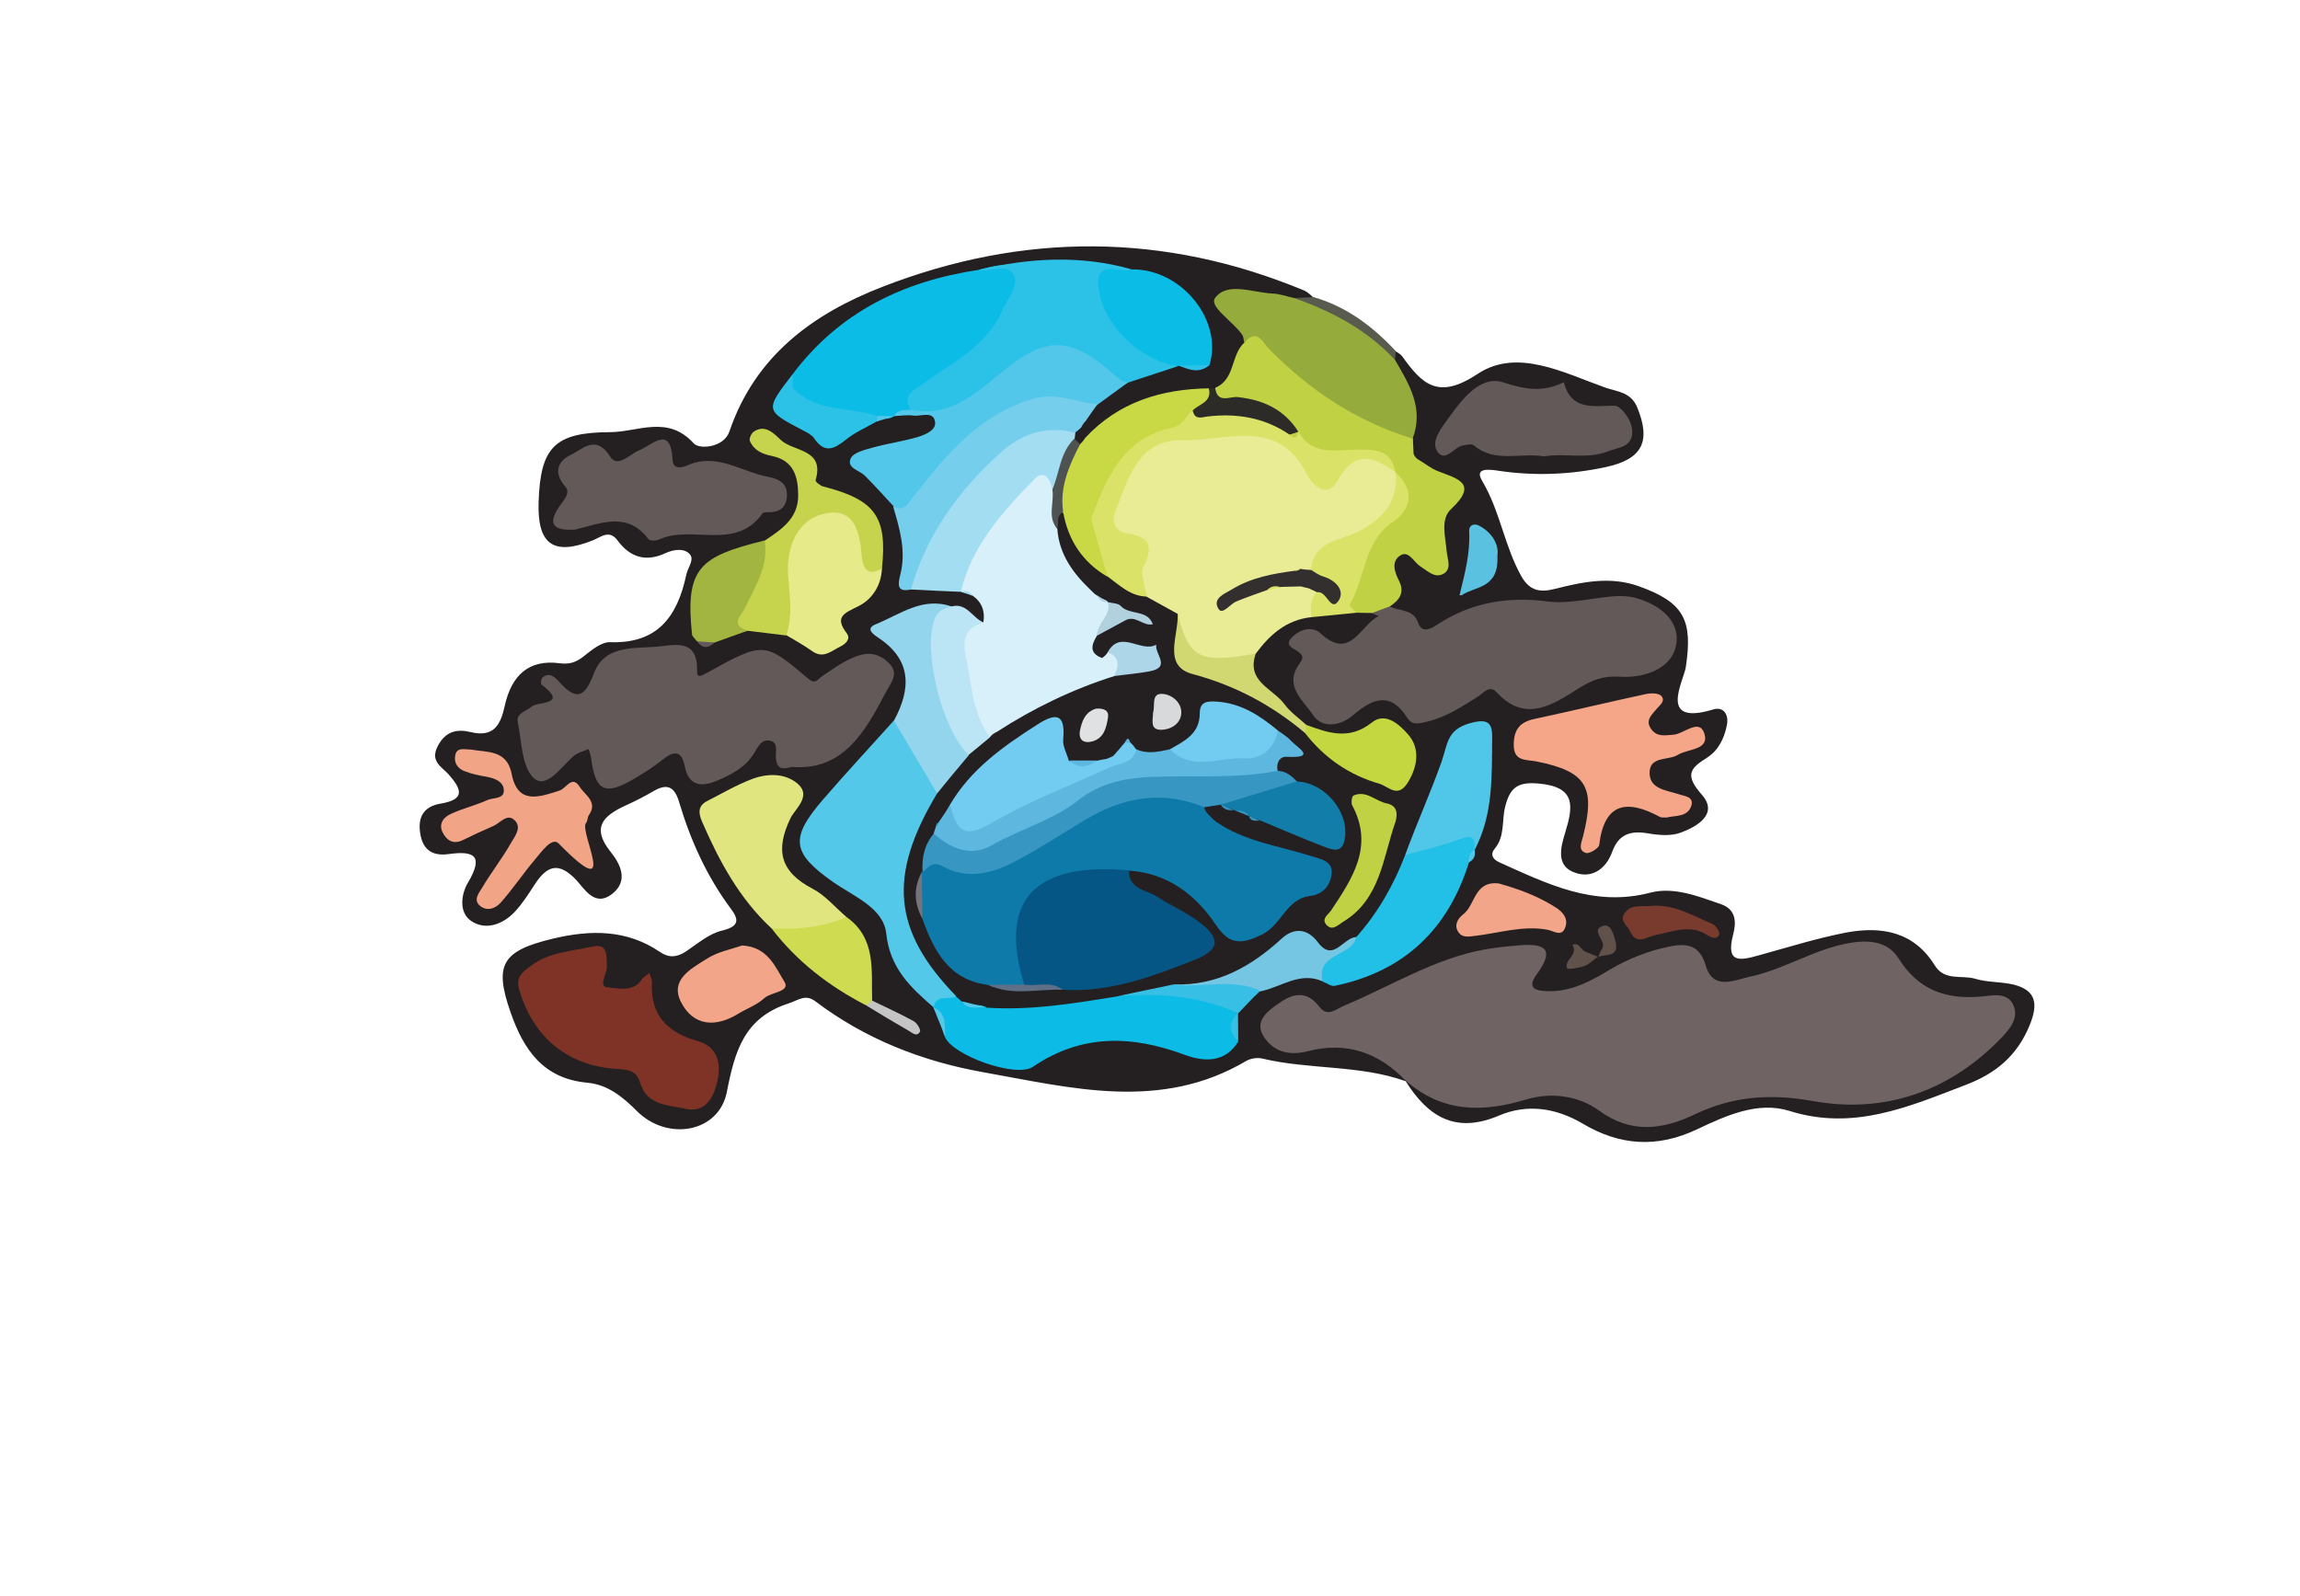 <?xml version="1.0" encoding="utf-8"?>
<!-- Generator: Adobe Illustrator 16.0.0, SVG Export Plug-In . SVG Version: 6.00 Build 0)  -->
<!DOCTYPE svg PUBLIC "-//W3C//DTD SVG 1.1//EN" "http://www.w3.org/Graphics/SVG/1.1/DTD/svg11.dtd">
<svg version="1.1" id="Layer_1" xmlns="http://www.w3.org/2000/svg" xmlns:xlink="http://www.w3.org/1999/xlink" x="0px" y="0px"
	 width="98px" height="68px" viewBox="0 0 98 68" enable-background="new 0 0 98 68" xml:space="preserve">
<path fill="#242021" d="M59.471,14.97c0.1,0.07,0.219,0.13,0.279,0.221c0.85,1.18,1.52,1.859,3.2,0.75
	c1.69-1.131,3.68-0.051,5.46,0.58c0.49,0.17,1.08,0.18,1.35,0.84c0.59,1.439,0.23,2.199-1.32,2.539c-1.52,0.33-3.06,0.391-4.6,0.16
	c-0.439-0.07-1.02-0.119-0.689,0.43c0.77,1.291,0.949,2.791,1.68,4.08c0.35,0.61,0.79,0.681,1.4,0.53
	c1.189-0.3,2.379-0.56,3.619-0.11c1.92,0.69,2.28,1.451,1.98,3.44c-0.09,0.601-1.221,2.53,1.18,1.8c0.44-0.13,0.66,0.24,0.57,0.67
	c-0.109,0.561-0.359,1.08-0.85,1.391c-0.74,0.46-0.94,0.75-0.221,1.57c0.729,0.819-0.189,1.359-0.891,1.619
	c-0.42,0.16-0.96,0.11-1.42,0.03c-0.729-0.12-1.229,0.04-1.5,0.78c-0.29,0.8-0.939,1.189-1.689,0.859
	c-0.721-0.31-0.49-1.109-0.32-1.66c0.35-1.14,0.47-1.959-1.141-2.1c-0.88-0.08-1.21,0.18-1.41,0.971c-0.16,0.6,0,1.279-0.459,1.819
	c-0.171,0.2-0.111,0.42,0.189,0.56c2.05,0.92,4.05,1.931,6.449,1.301c1-0.26,2.029,0.15,3.011,0.49
	c0.68,0.24,0.642,0.81,0.521,1.289c-0.341,1.291,0.34,1.101,1.131,0.881c1.229-0.34,2.449-0.721,3.688-0.961
	c1.5-0.279,2.88-0.039,3.771,1.4c0.42,0.68,1.149,0.4,1.721,0.57c0.52,0.16,1.1,0.119,1.64,0.25c1,0.25,1.03,0.869,0.681,1.73
	c-0.529,1.289-1.42,2.049-2.739,2.549c-2.431,0.931-4.771,1.961-7.5,1.101c-1.351-0.42-2.712,0.21-3.921,0.78
	c-1.721,0.82-3.311,0.699-4.889-0.24c-1.141-0.67-2.361-0.85-3.561-0.34c-1.85,0.789-3.03,0.05-3.98-1.471
	c0.43-0.34,0.771-0.039,1.061,0.201c0.82,0.68,1.74,0.739,2.71,0.479c1.81-0.49,3.54-0.431,5.198,0.56
	c0.892,0.53,1.892,0.42,2.781,0c1.909-0.88,3.799-1.15,5.92-0.73c2.319,0.461,4.5-0.329,6.459-1.659
	c0.131-0.091,0.262-0.181,0.381-0.3c0.391-0.4,0.939-0.82,0.771-1.4c-0.18-0.63-0.87-0.41-1.351-0.41
	c-1.199-0.02-2.189-0.42-2.909-1.4c-0.63-0.859-1.42-1.029-2.431-0.81c-1.149,0.24-2.17,0.81-3.271,1.16
	c-1.17,0.37-2.26,0.58-3.069-0.69c-0.301-0.47-0.841-0.39-1.32-0.279c-0.789,0.18-1.51,0.5-2.209,0.91
	c-0.76,0.449-1.561,0.82-2.471,0.82c-0.67,0-1.26-0.16-1-1.041c0.211-0.729-0.199-0.84-0.75-0.82
	c-1.379,0.051-2.66,0.511-3.899,1.07c-0.841,0.381-1.65,0.811-2.5,1.16c-0.75,0.311-1.46,0.62-2.271,0.12
	c-0.41-0.25-0.859-0.09-1.189,0.271c-0.2,0.22-0.34,0.459-0.141,0.75c0.301,0.42,0.74,0.47,1.19,0.379
	c1.239-0.25,2.39-0.02,3.479,0.561c0.42,0.23,0.99,0.42,0.851,1.109c-1.979-0.709-4.101-0.489-6.12-0.969
	c-0.21-0.051-0.5-0.011-0.689,0.1c-3.65,2.16-7.451,1.15-11.211,0.48c-2.59-0.461-5.02-1.41-7.149-3.021
	c-0.431-0.32-0.71-0.05-1.14,0.09c-1.891,0.61-2.291,2.03-2.631,3.771c-0.33,1.72-2.51,2.129-3.83,0.819
	c-0.619-0.62-1.25-1.13-2.109-1.21c-1.881-0.17-2.721-1.4-3.28-3.01c-0.7-2.01-0.38-2.609,1.81-3.13
	c1.59-0.38,3.141-0.4,4.561,0.569c0.38,0.26,0.72,0.23,1.1-0.02c0.5-0.33,0.98-0.76,1.541-0.891c0.739-0.18,0.739-0.459,0.359-0.959
	c-1.01-1.36-1.7-2.891-2.18-4.5c-0.2-0.69-0.521-0.83-1.121-0.471c-0.379,0.221-0.77,0.42-1.17,0.6
	c-0.93,0.431-1.479,0.921-0.629,1.98c0.41,0.51,0.77,1.221,0.069,1.78c-0.739,0.59-1.18-0.2-1.54-0.59
	c-0.77-0.81-1.26-0.591-1.779,0.21c-0.26,0.4-0.521,0.811-0.84,1.15c-0.511,0.539-1.23,0.799-1.841,0.399
	c-0.56-0.36-0.44-1.17-0.149-1.649c0.68-1.15,0.26-1.36-0.83-1.211c-0.65,0.09-1.08-0.149-1.2-0.84c-0.13-0.72,0.13-1.189,0.86-1.31
	c1.069-0.181,0.899-0.61,0.34-1.25c-0.28-0.31-0.801-0.55-0.461-1.2c0.33-0.641,0.83-0.74,1.4-0.6c1,0.24,1.28-0.311,1.461-1.141
	c0.279-1.23,0.979-1.98,2.359-1.789c0.38,0.049,0.68-0.041,0.99-0.291c0.34-0.27,0.76-0.619,1.13-0.609
	c2.03,0.07,2.87-1.09,3.25-2.87c0.06-0.3,0.36-0.65,0.149-0.88c-0.24-0.271-0.689-0.2-1.02-0.051c-0.85,0.4-1.52,0.19-2.061-0.539
	c-0.35-0.471-0.699-0.141-1.049,0c-1.681,0.67-2.371,0.18-2.311-1.641c0.08-2.32,0.67-2.96,3.05-2.97c1.17,0,2.45-0.75,3.56,0.479
	c0.24,0.271,1.291,0.18,1.521-0.51c1.101-3.23,3.569-5.02,6.54-6.17c5.99-2.32,12-2.311,17.96,0.17c0.14,0.061,0.25,0.18,0.37,0.28
	c-0.141,0.229-0.37,0.29-0.62,0.33c-0.75,0.04-1.46-0.271-2.21-0.21c-0.26,0.02-0.6-0.12-0.74,0.189
	c-0.109,0.25,0.17,0.4,0.311,0.58c0.25,0.311,0.479,0.62,0.439,1.061c-0.22,0.83-0.35,1.699-1.24,2.13
	c-0.109,0.05-0.229,0.08-0.35,0.1c-1.859,0.14-3.609,0.58-5.01,1.931c-0.09,0.069-0.18,0.129-0.28,0.18
	c-0.05,0.02-0.101,0.04-0.16,0.061c-0.18,0.039-0.319-0.011-0.43-0.16c-0.04-0.101-0.05-0.201-0.04-0.311
	c0.04-0.15,0.12-0.29,0.21-0.41c0.08-0.13,0.17-0.25,0.25-0.38c0.17-0.26,0.37-0.489,0.58-0.71c0.39-0.359,0.83-0.66,1.28-0.95
	c0.64-0.329,1.32-0.521,2.029-0.649c0.11-0.021,0.221-0.021,0.33-0.01c0.35,0.029,0.73,0.209,1-0.201
	c0.131-1.76-1.21-3.199-3.3-3.529c-2.06-0.35-4.11-0.25-6.16,0.01c-3.06,0.68-5.89,1.77-7.829,4.43
	c-0.32,0.461-0.94,0.881-0.44,1.541c0.56,0.739,1.84,1.049,2.479,0.68c0.381-0.221,0.75-0.44,1.17-0.57
	c0.271-0.08,0.541-0.13,0.811-0.221c0.109-0.039,0.22-0.059,0.33-0.079c0.16-0.011-0.04-0.021,0.119-0.021
	c0.561,0.021,1.391-0.27,1.551,0.44c0.17,0.75-0.68,0.909-1.24,1.18c-0.59,0.28-1.58,0.03-1.76,0.69c-0.141,0.5,0.77,0.9,1.06,1.47
	c0.05,0.101,0.13,0.2,0.19,0.3c0.38,0.811,0.57,1.66,0.46,2.561c-0.04,0.289-0.08,0.56,0.26,0.709c0.55,0.131,1.11,0.041,1.66,0.131
	c0.12,0.02,0.229,0.05,0.34,0.08c0.229,0.08,0.45,0.17,0.649,0.3c0.391,0.351,0.621,0.75,0.371,1.28c-0.65,0.32-1.01-0.41-1.57-0.44
	c-0.51-0.239-1-0.069-1.49,0.101c-1.18,0.42-1.199,0.5-0.51,1.549c0.68,1.031,0.42,2.031-0.16,3c-0.95,1.271-2.061,2.421-3.1,3.611
	c-1.141,1.31-1.051,1.889,0.369,2.879c1.381,0.971,2.711,1.91,2.881,3.84c0.06,0.701,1.109,0.861,1.399,1.551
	c0.06,0.1,0.11,0.199,0.16,0.3c0.19,0.399,0.271,0.851,0.56,1.21c1.371,0.85,2.67,1.34,4.311,0.42c1.54-0.869,3.29-0.73,4.98-0.199
	c0.84,0.26,1.68,0.549,2.479-0.091c0.14-0.29,0.08-0.62,0.16-0.93c0.03-0.11,0.069-0.21,0.12-0.3c0.189-0.271,0.42-0.5,0.66-0.74
	c0.08-0.08,0.16-0.15,0.25-0.221c0.09-0.069,0.189-0.129,0.289-0.18c0.84-0.33,1.67-0.74,2.61-0.439c1.55,0.05,2.87-0.5,3.931-1.59
	c0.859-0.891,1.489-1.94,1.949-3.09c0.08-0.211,0.17-0.41,0.25-0.621c0.04-0.109,0.08-0.209,0.131-0.31
	c0.389-1.229,0.579-2.479,0.5-3.771c-0.021-0.329,0.079-0.799-0.44-0.829c-0.431-0.03-0.761,0.19-0.88,0.649
	c-0.4,1.59-1.23,3.021-1.711,4.58c-0.56,1.381-1.18,2.73-2.35,3.721c-0.67,0.459-1.31,0.6-2.09,0.129
	c-0.75-0.459-1.5,0.041-1.891,0.561c-0.779,1.04-1.76,1.24-2.92,1.141c-0.319-0.03-0.629,0.069-0.93,0.17
	c-0.8,0.209-1.619,0.279-2.41,0.49c-1.75,0.439-3.5,0.75-5.31,0.5c-0.37-0.07-0.729-0.201-1.101-0.291
	c-0.119-0.039-0.229-0.09-0.34-0.149c-0.109-0.06-0.209-0.14-0.3-0.22c-0.05-0.041-0.09-0.08-0.14-0.131
	c-2.83-2.27-2.689-6.1-0.76-8.66c0.359-0.649,0.869-1.17,1.369-1.699c0.271-0.271,0.601-0.461,0.891-0.711
	c0.08-0.069,0.16-0.139,0.25-0.209c0.13-0.11,0.26-0.211,0.39-0.301c1.47-1.119,3.13-1.82,4.89-2.3c0.07-0.021,0.15-0.03,0.221-0.05
	c0.39-0.12,1.109-0.029,1.061-0.439c-0.07-0.48-0.73-0.311-1.171-0.25c-0.09,0.069-0.18,0.129-0.27,0.189
	c-0.15,0.09-0.3,0.15-0.48,0.109c-0.569-0.289-0.51-0.689-0.21-1.139c0.28-0.33,0.62-0.57,1.03-0.73c0.18-0.07,0.37-0.04,0.55-0.08
	c-0.23-0.04-0.46-0.07-0.67-0.18c-0.1-0.041-0.189-0.09-0.279-0.141c-0.141-0.07-0.271-0.15-0.41-0.22
	c-0.101-0.04-0.19-0.101-0.28-0.149c-0.15-0.08-0.28-0.171-0.41-0.271c-0.72-0.78-1.3-1.63-1.34-2.74
	c0.03-0.3,0.079-0.59,0.409-0.72c0.591,0.189,0.58,0.789,0.83,1.21c0.34,0.59,0.811,1.06,1.36,1.45c0.49,0.369,1.03,0.649,1.63,0.83
	c0.48,0.229,0.99,0.42,1.271,0.92c-0.07,1.699,0.75,2.529,2.43,2.85c1.181,0.23,1.97,1.29,2.899,2.01
	c0.891,0.65,1.671,1.48,2.74,1.86c0.45,0.16,0.971,0.569,1.4,0c0.32-0.42,0.27-0.92-0.061-1.33c-0.399-0.51-0.939-0.56-1.5-0.271
	c-0.969,0.51-1.83,0.271-2.659-0.35c-0.5-0.46-1.07-0.83-1.58-1.26c-0.591-0.5-0.94-1.08-0.66-1.881
	c0.49-1.039,1.34-1.559,2.44-1.75c0.68-0.18,1.39-0.18,2.09-0.199c0.229-0.02,0.46-0.02,0.689,0.02
	c0.311,0.11,0.641,0.19,0.391,0.65c-0.41,0.75-1.631,1.29-2.44,0.98c-0.67-0.26-0.84-0.16-0.76,0.58
	c0.05,0.449-0.21,0.91,0.03,1.399c0.449,0.94,1.039,1.21,1.91,0.63c0.83-0.561,1.539-0.75,2.35,0.01c0.58,0.541,1.21,0.19,1.779-0.1
	c0.94-0.48,1.75-1.13,2.961-0.34c0.689,0.449,1.649-0.051,2.319-0.59c0.57-0.45,1.16-0.61,1.882-0.6
	c1.129,0.02,2.068-0.57,2.09-1.221c0.02-0.75-0.881-1.54-2.01-1.5c-1.791,0.07-3.582,0.26-5.382,0.15
	c-0.43-0.03-0.84,0.279-1.2,0.52c-1.289,0.859-2.359,0.58-3.32-0.52c0.07-0.51,0.171-1,0.141-1.53
	c-0.04-0.899,0.391-1.16,1.18-0.681c0.73,0.44,0.9,0.211,0.881-0.52c-0.011-0.279-0.08-0.6,0.049-0.83
	c0.75-1.3,0.07-1.99-1.029-2.529c-0.13-0.121-0.23-0.261-0.311-0.42c-0.09-0.221-0.109-0.451-0.09-0.69
	c0.471-1.28-0.399-2.33-0.63-3.49C59.33,15.13,59.38,15.04,59.471,14.97z"/>
<path fill="#585B4D" d="M55.13,12.7c0.28-0.01,0.55-0.03,0.83-0.041c1.41,0.4,2.53,1.25,3.511,2.301
	c-0.011,0.13-0.021,0.25-0.031,0.38c-0.26,0.09-0.489-0.021-0.659-0.181c-0.921-0.92-2.04-1.52-3.25-1.959
	C55.32,13.12,55.08,13.021,55.13,12.7z"/>
<path fill="#6F6463" d="M59.91,46.069c-1.16-1.22-2.54-1.699-4.2-1.27c-0.771,0.2-1.47,0.029-1.89-0.67
	c-0.34-0.59,0.13-0.99,0.55-1.29c0.61-0.45,1.239-0.729,1.851,0.069c0.35,0.461,0.719,0.08,1.069-0.06
	c1.979-0.829,3.83-2,5.979-2.39c0.471-0.08,0.94-0.131,1.42-0.17c1.041-0.09,1.631,0.08,0.791,1.23
	C65.02,42.14,65.46,42.229,66,42.239c0.971,0.011,1.78-0.43,2.561-0.899c0.799-0.479,1.649-0.81,2.549-1
	c0.691-0.14,1.301-0.13,1.57,0.81c0.319,1.09,1.25,0.601,1.92,0.461c1.479-0.32,2.76-1.201,4.291-1.44
	c0.85-0.13,1.58-0.011,2.01,0.68c0.83,1.32,1.979,1.74,3.47,1.62c0.489-0.04,1.149-0.22,1.41,0.35c0.271,0.58-0.19,1.08-0.57,1.471
	c-2.19,2.24-4.94,3.17-7.95,2.63c-1.84-0.33-3.43-0.21-5.06,0.569c-1.37,0.66-2.72,0.82-4.06-0.159
	c-0.931-0.681-2.11-0.78-3.11-0.48c-1.89,0.57-3.57,0.55-5.11-0.78H59.91L59.91,46.069z"/>
<path fill="#EAEC95" d="M55.88,26.3c-1.06,0.109-1.771,0.74-2.37,1.55c-1.789,1.171-3.199,0.45-3.33-1.69
	c-0.439-0.239-0.879-0.489-1.32-0.729c-0.239-0.28-0.459-0.601-0.42-0.96c0.08-0.74-0.06-1.3-0.799-1.66
	c-0.34-0.16-0.41-0.56-0.391-0.939c0.1-1.73,1.38-3.18,3.12-3.44c1.14-0.17,2.31-0.12,3.46-0.03c0.9,0.07,1.52,0.641,2.01,1.36
	c0.37,0.54,0.79,0.66,1.24,0.11c0.779-0.95,1.561-0.721,2.35-0.021c0.09,0.091,0.16,0.19,0.211,0.3
	c0.319,1.141-0.221,1.891-1.121,2.49c-0.819,0.551-1.83,0.79-2.479,1.59c-0.13,0.12-0.29,0.2-0.46,0.271
	c-0.16,0.06-0.32,0.12-0.49,0.159c-0.359,0.021-0.699,0.131-1.06,0.19c-0.4,0.07-0.75,0.261-1.15,0.341
	c0.351,0.01,0.63-0.281,0.979-0.261c0.271-0.05,0.531-0.12,0.801-0.19c0.22-0.039,0.439-0.039,0.66,0
	c0.22,0.051,0.43,0.131,0.63,0.23c0.101,0.061,0.18,0.141,0.239,0.24C56.25,25.62,56.18,25.989,55.88,26.3z"/>
<path fill="#635959" d="M33.73,32.68c-0.53,0.17-0.631-0.04-0.67-0.37c-0.03-0.26,0.119-0.64-0.221-0.74
	c-0.38-0.109-0.55,0.271-0.71,0.53c-0.38,0.62-0.989,0.921-1.61,1.181c-0.649,0.27-1.18,0.199-1.34-0.621
	c-0.14-0.699-0.47-0.67-0.959-0.279c-0.371,0.3-0.781,0.561-1.19,0.8c-1.25,0.74-1.66,0.54-1.841-0.86
	c-0.02-0.14-0.069-0.27-0.109-0.399c-0.21,0.09-0.45,0.14-0.62,0.28c-0.53,0.449-1.159,1.43-1.7,0.97
	c-0.529-0.46-0.529-1.57-0.699-2.399c-0.08-0.381,0.359-0.461,0.59-0.66c0.25-0.23,1.609-0.051,0.42-0.94
	c-0.04-0.03-0.02-0.25,0.039-0.3c0.301-0.25,0.541-0.01,0.711,0.18c0.76,0.85,1.109,0.641,1.49-0.37
	c0.439-1.17,1.649-1.05,2.619-1.12c0.74-0.05,1.811-0.42,1.771,1.03c-0.011,0.33,0.2,0.2,0.399,0.09
	c2.451-1.351,2.461-1.351,4.34,0.24c0.311,0.26,0.4,0.021,0.58-0.101c0.461-0.31,0.891-0.629,1.431-0.84
	c0.58-0.229,1.021-0.119,1.42,0.271c0.47,0.46,0.08,0.85-0.14,1.271C36.84,31.229,35.9,32.86,33.73,32.68z"/>
<path fill="#635959" d="M59.221,25.84c0.399,0.229,0.989,0.08,1.209,0.71c0.15,0.43,0.5,0.27,0.791,0.08
	c1.439-0.95,2.989-1.221,4.719-1c0.92,0.12,1.891-0.15,2.841-0.221c0.31-0.02,0.64-0.01,0.94,0.08c1.06,0.301,1.948,1.031,1.67,2.11
	c-0.24,0.931-1.381,1.3-2.34,1.24c-0.73-0.05-1.191,0.12-1.812,0.51c-1.04,0.66-2.25,1.49-3.47,0.15c-0.301-0.33-0.57,0.04-0.82,0.2
	c-0.67,0.42-1.33,0.859-2.131,1.05c-0.34,0.079-0.639,0.18-0.85-0.15c-0.729-1.149-1.479-0.84-2.33-0.11
	c-0.529,0.451-1.31,0.57-1.699-0.029c-0.4-0.6-1.24-1.23-0.59-2.15c0.14-0.189,0.219-0.32,0.029-0.49
	c-0.199-0.189-0.72-0.279-0.311-0.68c0.33-0.32,0.841-0.48,1.201-0.15c1.279,1.19,1.699-0.369,2.479-0.739
	c-0.101-0.04-0.21-0.091-0.31-0.13C58.57,25.64,58.87,25.67,59.221,25.84z"/>
<path fill="#0E7AAA" d="M42.1,41.97c-1.67-0.21-2.31-1.449-2.799-2.82c-0.221-0.66-0.16-1.33-0.021-2l0.03,0.021
	c0.149-0.591,0.5-0.71,1.06-0.53c1.101,0.36,2.101,0.08,3.08-0.46c0.899-0.5,1.81-0.979,2.67-1.56c1.29-0.86,2.72-1.03,4.22-0.891
	c0.43,0.041,0.9,0.09,0.98,0.67l-0.01,0.01c0.039,0.15,0.129,0.261,0.24,0.361l0,0c0.079,0.09,0.17,0.17,0.27,0.25
	c1.21,0.84,2.66,1.02,4.01,1.449c0.42,0.13,0.96,0.21,0.91,0.75c-0.04,0.46-0.33,0.891-0.92,0.96c-1,0.12-1.211,1.22-2.02,1.63
	c-0.851,0.42-1.391,0.5-1.98-0.38c-0.87-1.3-2.061-2.22-3.711-2.33c-0.439,0.21-0.92,0.181-1.389,0.21
	c-2.311,0.141-3.4,1.551-3.021,3.801c0.06,0.359,0.3,0.799-0.29,0.989C42.971,42.05,42.52,42.18,42.1,41.97z"/>
<path fill="#D7F0F9" d="M45.051,22.54c0.079,1.1,0.689,1.91,1.449,2.63c0.08,0.08,0.16,0.17,0.27,0.22l-0.01-0.01
	c0.1,0.18,0.34,0.12,0.45,0.279l0,0c0.54,0.711-0.31,0.961-0.47,1.431c-0.24,0.39-0.34,0.75,0.22,0.95
	c0.091-0.07,0.19-0.141,0.24-0.25l0,0c0.84,0.13,0.78,0.52,0.28,1.02c-1.78,0.561-3.45,1.37-5.01,2.381
	c-0.121,0.049-0.211,0.119-0.291,0.219l0,0c-0.64,0-0.709-0.539-0.869-0.949c-0.311-0.82-0.4-1.689-0.521-2.551
	c-0.13-0.889,0.07-1.459,1.11-1.389c0.08-0.471-0.061-0.861-0.461-1.141c-0.139-0.12-0.34-0.1-0.5-0.17l0,0
	c-0.31-0.28-0.389-0.631-0.159-0.96c0.89-1.261,1.569-2.681,2.69-3.771c0.76-0.729,1.189-0.58,1.649,0.42
	C45.28,21.46,44.7,21.979,45.051,22.54z"/>
<path fill="#0BBCE6" d="M33.77,15.95c1.99-2.65,4.721-3.971,7.931-4.45c0.601-0.15,1.351-0.41,1.729,0.14
	c0.36,0.51-0.149,1.12-0.399,1.66c-0.58,1.25-1.601,2.061-2.71,2.779c-0.57,0.371-1.16,0.721-1.42,1.4
	c-0.221,0.23-0.59,0.01-0.811,0.26l0.01-0.01c-0.22,0.17-0.459,0.11-0.699,0.09c-1.301,0.01-2.61,0.061-3.6-1.01
	c-0.08-0.1-0.131-0.21-0.16-0.33C33.641,16.29,33.7,16.12,33.77,15.95z"/>
<path fill="#53C8E9" d="M39.93,33.81c-2.109,3.51-1.899,5.85,0.811,8.641c-0.23,0.33-0.61,0.39-0.96,0.479
	c-0.979-0.851-1.86-1.659-2.021-3.159c-0.119-1.08-1.38-1.57-2.26-2.181c-1.76-1.24-1.859-1.86-0.439-3.511
	c0.99-1.149,2.02-2.25,3.029-3.379C39.28,31.399,39.73,32.53,39.93,33.81z"/>
<path fill="#055685" d="M43.641,41.96c-1.11-3.58,0.42-5.24,4.469-4.87c-0.029,0.819,0.73,0.819,1.191,1.12
	c0.559,0.369,1.199,0.64,1.739,1.04c0.771,0.569,1.17,1.14-0.13,1.649c-1.82,0.721-3.62,1.4-5.63,1.28
	C44.75,41.92,44.15,42.271,43.641,41.96z"/>
<path fill="#7E3326" d="M29.08,47.22c-0.721-0.13-1.529-0.17-1.8-1.07c-0.16-0.56-0.56-0.57-1.021-0.6
	c-2.09-0.141-3.539-1.35-4.13-3.359c-0.17-0.57,0.12-0.75,0.5-1.041c0.78-0.58,1.71-0.609,2.591-0.81
	c0.689-0.16,0.619,0.37,0.639,0.83c0.021,0.319-0.409,0.88,0.051,0.909c0.43,0.031,1.07,0.221,1.439-0.34
	c0.07-0.109,0.211-0.189,0.32-0.279c0.04,0.14,0.12,0.29,0.11,0.42c-0.08,1.4,0.69,2.13,1.94,2.48c0.92,0.26,1,1.039,0.85,1.709
	C30.41,46.71,30.1,47.51,29.08,47.22z"/>
<path fill="#C0D243" d="M59.221,25.84c-0.25,0.09-0.5,0.19-0.75,0.28c-0.221,0-0.451,0-0.67-0.01
	c-0.211-0.121-0.691-0.101-0.521-0.48c0.489-1.09,0.42-2.43,1.56-3.24c0.76-0.54,1.18-1.3,0.631-2.26l-0.021-0.02
	c-0.521-0.73-1.16-0.951-2.06-0.69c-0.851,0.25-1.66,0.06-2.19-0.771c-0.67-0.85-1.5-1.34-2.62-1.359c-0.41,0-1.04,0.01-0.79-0.77
	c0.851-0.361,0.64-1.4,1.24-1.931c0.37-1.09,0.88-0.34,1.19-0.021c1.069,1.11,2.33,1.931,3.6,2.771c0.76,0.5,1.77,0.55,2.38,1.319
	c0.01,0.221,0.021,0.451,0.03,0.67C60.26,19.45,60.35,19.54,60.46,19.6c0.271,0.16,0.521,0.37,0.81,0.479
	c0.82,0.32,1.74,0.511,0.561,1.611c-0.471,0.43-0.24,1.189-0.189,1.819c0.029,0.319,0.239,0.761-0.17,0.96
	c-0.361,0.17-0.66-0.15-0.961-0.34c-0.279-0.18-0.49-0.7-0.859-0.45c-0.381,0.25-0.23,0.71-0.041,1.07
	C59.87,25.28,59.609,25.579,59.221,25.84z"/>
<path fill="#635959" d="M24.5,22.569c-0.99,0.061-1.189-0.279-0.6-1.08c0.17-0.229,0.4-0.5,0.189-0.75
	c-0.5-0.569-0.359-1.069,0.221-1.35c0.51-0.24,1.08-0.9,1.689,0.07c0.32,0.5,0.82-0.1,1.24-0.27c0.54-0.211,1.34-1.121,1.42,0.409
	c0.02,0.479,0.49,0.29,0.641,0.229c1.25-0.549,2.289,0.281,3.42,0.49c0.459,0.09,0.85,0.271,0.81,0.84
	c-0.04,0.5-0.341,0.681-0.81,0.67c-0.08,0-0.19,0-0.23,0.051c-1.15,1.62-3,0.47-4.4,1.109c-0.13,0.061-0.4,0.07-0.46-0.01
	C26.73,21.771,25.59,22.31,24.5,22.569z"/>
<path fill="#0DBCE6" d="M39.78,42.94c0.1-0.601,0.649-0.311,0.96-0.48l0,0c0.08,0.09,0.17,0.16,0.26,0.24l-0.02-0.01
	c0.31,0.279,0.729,0.02,1.05,0.25c1.89,0.129,3.729-0.181,5.579-0.48c1.32-0.21,2.641-0.439,3.961-0.04
	c0.46,0.14,1.07,0.08,1.18,0.771l0,0c-0.21,0.399-0.22,0.799,0.01,1.199c-0.58,0.93-1.5,0.85-2.279,0.561
	c-2.26-0.84-4.391-0.9-6.471,0.51c-0.729,0.49-3.449-0.5-3.75-1.28c-0.18-0.409-0.13-0.909-0.5-1.239H39.78L39.78,42.94z"/>
<path fill="#2CC2E8" d="M38.811,17.46c-0.4-0.62,0.1-0.801,0.49-1.09c1.239-0.9,2.689-1.57,3.379-3.09
	c0.23-0.51,0.721-1.07,0.53-1.521c-0.25-0.59-1-0.149-1.521-0.26c2.181-0.511,4.351-0.64,6.531-0.021
	c-1.19,0.69-1.221,1.74-0.051,2.7c0.641,0.521,1.4,0.87,2.01,1.431c-0.709,0.229-1.42,0.469-2.129,0.699
	c-0.49,0.28-0.711-0.15-1.021-0.369c-1.601-1.141-2.15-1.15-3.78-0.061c-0.561,0.38-1.189,0.67-1.699,1.12
	C40.73,17.71,39.811,17.819,38.811,17.46z"/>
<path fill="#F5A588" d="M71.01,34.84c-0.109-0.011-0.199,0.01-0.27-0.021c-1.4-0.76-2.381-0.64-2.6,1.19
	c-0.021,0.14-0.41,0.38-0.561,0.34c-0.37-0.11-0.189-0.46-0.13-0.7c0.54-2.119,0.149-2.77-1.97-3.199c-0.44-0.09-1,0.02-0.98-0.74
	c0.01-0.62,0.26-0.939,0.87-1.07c1.59-0.34,3.16-0.72,4.75-1.061c0.21-0.049,0.54-0.049,0.66,0.07c0.21,0.221-0.07,0.41-0.21,0.58
	c-0.2,0.24-0.471,0.471-0.221,0.83c0.25,0.35,0.561,0.28,0.949,0.25c0.45-0.029,1.102-0.71,1.32-0.06
	c0.238,0.729-0.7,0.649-1.13,0.92c-0.4,0.25-1.19,0.04-1.2,0.75s0.71,0.75,1.221,0.92c0.26,0.09,0.649,0.101,0.569,0.46
	C71.93,34.84,71.38,34.739,71.01,34.84z"/>
<path fill="#95AB3C" d="M60.189,18.69c-2.379-0.721-4.369-2.051-6.109-3.811c-0.27-0.27-0.52-0.93-1.061-0.27
	c-0.029-0.11-0.029-0.25-0.09-0.34c-0.379-0.57-1.439-1.201-1.149-1.58c0.521-0.69,1.59-0.221,2.43-0.181
	c0.31,0.011,0.61,0.12,0.92,0.19c1.63,0.57,3.12,1.359,4.31,2.64C60.051,16.38,60.68,17.409,60.189,18.69z"/>
<path fill="#53C7EA" d="M38.811,17.46c1.92,0.4,3.1-1.061,4.359-1.98c1.631-1.189,2.65-1.01,4.41,0.59
	c0.17,0.15,0.3,0.201,0.49,0.221c-0.43,0.32-0.87,0.63-1.301,0.949c-0.319,0.25-0.689,0.17-1.029,0.09
	c-1.35-0.299-2.5,0.16-3.57,0.921c-1.15,0.819-2.05,1.87-2.9,2.979c-0.289,0.381-0.609,0.961-1.209,0.33
	c-0.4-0.43-0.791-0.869-1.211-1.289c-0.24-0.24-0.789-0.32-0.6-0.74c0.109-0.24,0.58-0.36,0.91-0.451
	c0.641-0.18,1.311-0.27,1.949-0.459c0.32-0.1,0.801-0.291,0.73-0.66c-0.08-0.46-0.59-0.21-0.92-0.25c-0.27-0.04-0.55,0.01-0.83,0.02
	C38.25,17.43,38.551,17.5,38.811,17.46z"/>
<path fill="#E0E57F" d="M32.88,39.569c-1.37-1.27-2.229-2.859-2.96-4.539c-0.17-0.391-0.189-0.69,0.221-0.9
	c0.629-0.32,1.25-0.689,1.92-0.939c0.649-0.24,1.39-0.25,1.93,0.209c0.6,0.521-0.11,1.07-0.301,1.45
	c-0.67,1.38-0.449,2.3,0.931,3.021c0.54,0.279,0.97,0.8,1.45,1.21C35.13,40.05,34.04,40.069,32.88,39.569z"/>
<path fill="#635959" d="M65.79,19.45c-0.989-0.18-2.08,0.3-2.989-0.471c-0.091-0.08-0.311-0.02-0.461,0
	c-0.39,0.061-0.779,0.78-1.109,0.24c-0.271-0.439,0.199-0.99,0.479-1.391c0.591-0.819,1.37-1.859,2.36-1.529
	c0.96,0.32,1.699,0.41,2.56-0.01c0.33,1.23,1.25,1,2.181,1c0.229,0,0.819,0.66,0.729,1.25c-0.09,0.539-0.62,0.529-1.01,0.689
	C67.62,19.59,66.689,19.29,65.79,19.45z"/>
<path fill="#F2A487" d="M20.051,31.94c0.709,0.129,1.549,0,1.75,1.039c0.26,1.34,1.189,0.98,2.039,0.711
	c0.29-0.091,0.53-0.681,0.86-0.16c0.22,0.35,0.79,0.64,0.39,1.209c-0.06,0.09-0.05,0.25-0.119,0.33c-0.32,0.36,1.5,3.601-1.17,0.871
	c-0.281-0.281-0.73,0.359-1,0.68c-0.511,0.6-0.951,1.27-1.48,1.859c-0.2,0.221-0.561,0.381-0.87,0.12c-0.3-0.25-0.04-0.55,0.08-0.75
	c0.38-0.649,0.85-1.239,1.22-1.89c0.16-0.28,0.49-0.67,0.2-0.98c-0.33-0.359-0.63,0.09-0.931,0.221
	c-0.439,0.189-0.869,0.39-1.299,0.6c-0.431,0.21-0.711-0.01-0.871-0.35c-0.17-0.36,0.07-0.641,0.371-0.771
	c0.5-0.229,1.049-0.36,1.56-0.59c0.25-0.11,0.75-0.021,0.68-0.479c-0.05-0.32-0.399-0.451-0.739-0.511
	c-0.311-0.05-0.621-0.12-0.91-0.229c-0.28-0.1-0.471-0.33-0.42-0.65C19.45,31.81,19.79,31.95,20.051,31.94z"/>
<path fill="#DAE268" d="M55.32,18.39c0.59,1.051,1.6,0.78,2.52,0.77c0.74,0,1.461-0.01,1.61,0.961c-0.95-0.69-1.74-0.95-2.47,0.38
	c-0.391,0.71-1.021,0.271-1.291-0.28c-1.229-2.48-3.469-1.41-5.31-1.46c-1.899-0.05-2.3,1.66-2.86,3.04
	c-0.16,0.41-0.02,0.85,0.48,0.92c0.95,0.15,1.189,0.52,0.721,1.43c-0.16,0.311,0.08,0.84,0.149,1.271
	c-0.7-0.011-1.16-0.479-1.67-0.851c-0.66-0.689-0.82-1.58-0.979-2.459c0.299-0.051,0.199-0.24,0.139-0.431
	c0.58-2.37,2.351-3.51,4.441-4.31c1.319,0.13,2.719-0.19,3.909,0.67c0.12,0.09,0.229,0.18,0.351,0.27
	C55.141,18.37,55.23,18.39,55.32,18.39z"/>
<path fill="#22BFE7" d="M57.79,39.93c0.92-1.03,1.59-2.21,2.08-3.489c0.69-0.66,1.569-0.851,2.46-0.99c0.7-0.11,0.71,0.27,0.5,0.77
	l0.01-0.01c-0.17,0.14-0.13,0.38-0.25,0.54c-0.89,2.86-2.77,4.649-5.72,5.26c-0.149,0.03-0.34-0.12-0.511-0.181
	c-0.35-0.68-0.18-1.1,0.58-1.299C57.26,40.43,57.6,40.271,57.79,39.93z"/>
<path fill="#A2DDF2" d="M44.84,20.86c-0.08-0.461-0.359-0.871-0.77-0.44c-1.35,1.39-2.66,2.819-3.131,4.8
	c-0.709-0.029-1.42-0.061-2.129-0.1c-0.25-0.26-0.291-0.6-0.131-0.891c1.2-2.15,2.25-4.42,4.521-5.699
	c0.81-0.461,1.72-0.92,2.62-0.09c-0.01,0.08-0.021,0.17-0.03,0.25C45.51,19.44,45.77,20.409,44.84,20.86z"/>
<path fill="#74CEEC" d="M45.811,18.44c-1.221-0.32-2.28,0.039-3.17,0.84c-1.781,1.609-3.16,3.49-3.83,5.84
	c-0.631,0.14-0.541-0.25-0.451-0.631c0.261-1.01-0.029-1.969-0.309-2.92c0.51,0.271,0.649-0.129,0.899-0.449
	C40.33,19.38,41.7,17.68,44,17c1.02-0.3,1.85,0.149,2.76,0.229c-0.17,0.24-0.34,0.471-0.5,0.711c-0.08,0.08-0.14,0.17-0.189,0.27
	C45.98,18.3,45.9,18.37,45.811,18.44z"/>
<path fill="#E6EA89" d="M37.58,24.21c-0.029,0.74-0.41,1.33-1.02,1.63c-0.58,0.29-1.021,0.44-0.48,1.149
	c0.18,0.24-0.05,0.451-0.27,0.561c-0.381,0.18-0.721,0.54-1.201,0.2c-0.35-0.25-0.729-0.46-1.1-0.681
	c-0.189-1.51-0.63-3.029,0.291-4.47c0.409-0.64,0.899-1.14,1.719-1.03c0.801,0.11,1.221,0.66,1.44,1.4
	C37.08,23.42,37.109,23.93,37.58,24.21z"/>
<path fill="#C5D34D" d="M37.58,24.21c-0.63,0.42-0.83-0.08-0.859-0.5c-0.08-1.051-0.33-2.11-1.591-1.82
	c-1.21,0.27-1.63,1.49-1.55,2.631c0.061,0.869,0.21,1.709-0.08,2.559c-0.54-0.069-1.09-0.129-1.63-0.199
	c-0.89,0.189-0.71-0.439-0.53-0.82c0.48-0.98,0.73-2.06,1.24-3.02c0.7-0.471,1.42-0.93,1.43-1.91c0-0.801-0.18-1.51-1.119-1.7
	c-0.41-0.08-0.771-0.239-0.94-0.64c-0.04-0.1,0.06-0.33,0.17-0.4c0.489-0.32,0.851,0.08,1.14,0.35
	c0.541,0.521,1.891,0.371,1.49,1.721c-0.02,0.061,0.2,0.24,0.33,0.27C37.29,21.3,37.811,22.021,37.58,24.21z"/>
<path fill="#3797C2" d="M51.311,34.399c-1.791-0.74-3.471-0.43-5.08,0.541c-1.051,0.629-2.08,1.319-3.18,1.869
	c-0.9,0.45-1.921,0.641-2.861,0.12c-0.489-0.271-0.629,0.04-0.879,0.24C39.27,36.56,39.38,36,39.79,35.521
	c2.21,0.829,3.87-0.511,5.56-1.49c1.391-0.811,2.801-1.291,4.4-1.301c1.311-0.01,2.63,0.131,3.93-0.119
	c0.291-0.051,0.551,0.049,0.771,0.239c0.351,0.011,0.58,0.22,0.81,0.45c-0.88,0.98-2.06,1-3.24,0.99
	C51.78,34.329,51.54,34.36,51.311,34.399z"/>
<path fill="#72CBF0" d="M47.439,32.21c0.17-0.189,0.341-0.391,0.5-0.58c0.07-0.061,0.141-0.061,0.211,0l0.05,0.05
	c0.069,0.06,0.12,0.13,0.17,0.2l0.04,0.05c0.25,0.69-0.32,0.81-0.73,0.97c-1.89,0.75-3.66,1.721-5.49,2.59
	c-0.459,0.221-0.899,0.33-1.359,0.041c-0.471-0.301-0.609-0.721-0.359-1.23c0.889-1.52,2.279-2.5,3.719-3.42
	c0.82-0.53,1.211-0.46,1.111,0.63c-0.031,0.29,0.159,0.601,0.239,0.91c0.39,0.14,0.78,0.13,1.17,0c0.149-0.03,0.29-0.06,0.431-0.08
	C47.26,32.3,47.35,32.26,47.439,32.21z"/>
<path fill="#0BBCE6" d="M50.189,15.6c-1.59-0.21-3.209-1.76-3.379-3.34c-0.141-1.271,0.92-0.58,1.42-0.78
	c2.109-0.029,3.899,2.18,3.3,4.09c-0.431,0.201-0.86,0.16-1.29,0.021L50.189,15.6z"/>
<path fill="#C9D946" d="M50.82,17.489c-0.311,0.23-0.42,0.65-0.881,0.74c-2.069,0.42-2.77,2.1-3.43,3.811l-0.029,0.029
	c0.229,0.84,0.47,1.67,0.709,2.51c-1.06-0.619-1.68-1.559-1.889-2.76c-0.421-1.129-0.07-2.06,0.719-2.89l0,0
	c0.08-0.08,0.16-0.159,0.211-0.26c1.43-1.54,3.25-2.091,5.279-2.12C51.79,17.239,51.48,17.489,50.82,17.489z"/>
<path fill="#5EB7DE" d="M40.48,34.3c0.33,1.32,0.76,1.359,1.859,0.721c1.58-0.91,3.311-1.57,4.98-2.33
	c0.42-0.19,0.97-0.16,1.1-0.761c0.48,0.22,0.96,0.101,1.439,0c1.601,0.12,3.23,0.45,4.591-0.8c0.19,0.141,0.399,0.26,0.55,0.43
	c0.26,0.29,1.16,0.76-0.17,0.69c-0.311-0.021-0.46,0.271-0.391,0.6c-1.81,0.351-3.649,0.181-5.469,0.261
	c-1.08,0.049-2.141,0.289-3.011,0.979c-1.11,0.88-2.479,1.229-3.68,1.92c-0.91,0.53-1.761,0.149-2.5-0.489
	c0.04-0.111,0.079-0.221,0.11-0.33c0.029-0.041,0.06-0.08,0.09-0.131C40.16,34.81,40.32,34.56,40.48,34.3z"/>
<path fill="#94D5EE" d="M39.93,33.81c-0.609-1.029-1.229-2.07-1.84-3.1c0.73-1.35,0.77-2.58-0.66-3.53
	c-0.24-0.159-0.57-0.399-0.109-0.58c1.029-0.42,2-1.19,3.24-0.75c-0.801,1.79-0.44,3.53,0.27,5.25c0.15,0.36,0.41,0.671,0.45,1.08
	C40.82,32.72,40.38,33.26,39.93,33.81z"/>
<path fill="#50C7E8" d="M62.83,36.22c0-0.37,0.029-0.699-0.561-0.48c-0.779,0.291-1.6,0.471-2.399,0.701
	c0.489-1.341,1.08-2.65,1.55-3.971c0.27-0.77,0.221-1.37,1.21-1.65c0.78-0.22,0.96-0.01,0.95,0.621
	C63.561,33.069,63.63,34.72,62.83,36.22z"/>
<path fill="#F3A589" d="M31.62,40.29c1.11,0.06,1.42,0.939,1.8,1.539c0.28,0.441-0.57,0.441-0.859,0.711
	c-0.311,0.289-0.75,0.439-1.121,0.67c-0.979,0.59-1.909,0.51-2.43-0.52c-0.47-0.94,0.44-1.41,1.07-1.811
	C30.561,40.56,31.17,40.45,31.62,40.29z"/>
<path fill="#A2B540" d="M32.58,23.03c0.18,1.09-0.4,1.949-0.83,2.869c-0.141,0.311-0.699,0.75,0.12,0.971
	c-0.47,0.17-0.95,0.34-1.42,0.51c-0.261,0.07-0.511,0.12-0.75-0.051l0,0c-0.07-0.079-0.149-0.159-0.21-0.26
	C29.18,24.18,29.811,23.72,32.58,23.03z"/>
<path fill="#BBE4F5" d="M41.27,32.17c-1.14-1.091-1.959-4.431-1.449-5.79c0.13-0.35,0.42-0.46,0.73-0.54
	c0.649-0.16,0.879,0.489,1.35,0.681c-0.83,0.26-0.9,0.75-0.73,1.579c0.24,1.15,0.28,2.33,1.01,3.32
	C41.88,31.67,41.58,31.92,41.27,32.17z"/>
<path fill="#CFDC51" d="M32.88,39.569c1.091,0.041,2.171-0.049,3.19-0.49c1.279,0.91,1.05,2.281,1.09,3.561
	c-0.03,0.131-0.12,0.2-0.26,0.2C35.33,42.03,33.96,40.979,32.88,39.569z"/>
<path fill="#C4D741" d="M55.66,30.89c0.939,0.35,1.84,0.66,2.79-0.1c0.61-0.49,1.229,0.15,1.54,0.5c0.51,0.57,0.439,1.33,0,2.05
	c-0.43,0.7-0.82,0.181-1.21,0.06c-1.29-0.369-2.351-1.1-3.181-2.17C55.48,31.1,55.5,30.979,55.66,30.89z"/>
<path fill="#137DAA" d="M52.01,34.29c1.08-0.33,2.16-0.66,3.24-0.99c1.21,0.05,2.24,1.3,2.051,2.439
	c-0.111,0.67-0.551,0.461-0.891,0.34c-0.92-0.35-1.82-0.75-2.721-1.119c-0.139-0.1-0.34-0.061-0.469-0.189l0,0
	c-0.16-0.171-0.4-0.141-0.591-0.24l-0.069-0.01C52.4,34.399,52.17,34.43,52.01,34.29L52.01,34.29z"/>
<path fill="#72CBF0" d="M54.45,31.13c-0.14,0.779-0.74,1.23-1.41,1.189c-1.06-0.08-2.239,0.58-3.19-0.39
	c0.621-0.351,1.271-0.659,1.271-1.54c0-0.48,0.3-0.52,0.729-0.49C52.891,29.97,53.689,30.5,54.45,31.13z"/>
<path fill="#DAE268" d="M59.471,20.14c0.83,0.74,0.659,1.57-0.111,2.09c-1.289,0.881-1.17,2.41-1.859,3.551
	c-0.02,0.039,0.2,0.22,0.301,0.33c-0.641,0.06-1.281,0.129-1.921,0.189c-0.05-0.38-0.05-0.75,0.229-1.061
	c0.061-0.129,0.611-0.14,0.101-0.43c-0.19-0.1-0.36-0.26-0.351-0.52c0.111-1.32,1.391-1.25,2.16-1.711
	C59.04,21.989,59.57,21.3,59.471,20.14z"/>
<path fill="#C0D243" d="M59.46,35.021c-0.54,1.52-0.63,3.289-2.229,4.26c-0.2,0.119-0.471,0.43-0.73,0.109
	c-0.199-0.25,0.1-0.42,0.221-0.6c0.909-1.37,1.83-2.73,0.889-4.48c-0.049-0.1-0.01-0.38,0.061-0.41c0.551-0.24,0.939,0.25,1.43,0.34
	C59.51,34.329,59.57,34.64,59.46,35.021z"/>
<path fill="#74C6E2" d="M57.79,39.93c-0.19,0.851-1.729,0.67-1.431,1.89c-0.969-0.43-1.76,0.24-2.629,0.42
	c-1.25,0.101-2.521,0.381-3.721-0.289c1.84,0.06,3.291-0.75,4.61-1.961c0.479-0.439,1.06-0.469,1.54,0.17
	C56.811,41.03,57.23,39.95,57.79,39.93z"/>
<path fill="#F2A588" d="M63.87,37.649c0.81,0.23,1.66,0.53,2.431,1.03c0.279,0.181,0.51,0.44,0.409,0.79
	c-0.14,0.5-0.5,0.2-0.78,0.15c-1.05-0.19-2.039,0.14-3.06,0.26c-0.271,0.029-0.58,0.109-0.75-0.189
	c-0.17-0.291,0.01-0.561,0.229-0.73C62.87,38.56,62.811,37.521,63.87,37.649z"/>
<path fill="#2CC2E8" d="M33.77,15.95c0,0.189,0,0.39,0.011,0.58l0,0c0.979,1.049,2.399,0.789,3.6,1.199
	c0.091,0.061,0.11,0.11,0.08,0.16c-0.03,0.04-0.069,0.07-0.101,0.07c-0.439,0.25-0.93,0.46-1.319,0.779
	c-0.5,0.4-0.91,0.601-1.351-0.06c-0.1-0.149-0.31-0.25-0.479-0.34C32.59,17.489,32.59,17.479,33.77,15.95z"/>
<path fill="#D1D771" d="M55.66,30.89c-0.02,0.11-0.04,0.23-0.061,0.34c-1.42-1.189-2.97-2.02-4.799-2.51
	c-1.281-0.35-0.57-1.66-0.621-2.57c0.48,1.91,0.93,2.141,3.33,1.7c-0.43,1.19,0.73,1.49,1.221,2.16
	C54.98,30.35,55.34,30.6,55.66,30.89z"/>
<path fill="#783B2E" d="M70.4,38.6c0.959-0.06,1.75,0.431,2.58,0.78c0.14,0.061,0.31,0.35,0.27,0.449
	c-0.1,0.23-0.34,0.121-0.5,0.021c-0.73-0.479-1.46-0.149-2.189-0.01c-0.391,0.069-0.819,0.479-1.109-0.16
	c-0.109-0.239-0.439-0.44-0.25-0.729C69.48,38.489,69.98,38.659,70.4,38.6z"/>
<path fill="#38BFE5" d="M50.01,41.95c1.23,0.17,2.51-0.291,3.721,0.289v-0.02c-0.11,0.051-0.18,0.17-0.28,0.24
	c-0.229,0.24-0.46,0.48-0.69,0.72c-1.64-0.739-3.369-0.87-5.14-0.729C48.41,42.28,49.21,42.12,50.01,41.95z"/>
<path fill="#5AC1E0" d="M63.801,23.68c0.079,1.42-0.951,1.29-1.511,1.681c-0.021,0.02-0.069,0-0.101,0
	c0.221-0.9,0.461-1.791,0.41-2.74c-0.01-0.25,0.221-0.33,0.42-0.221C63.67,22.739,63.87,23.31,63.801,23.68z"/>
<path fill="#2D2B28" d="M50.82,17.489c0.279-0.279,0.83-0.35,0.689-0.939c0.09,0,0.18-0.01,0.271-0.01
	c0.09,0.67,0.62,0.35,0.94,0.38c1.09,0.11,1.989,0.521,2.59,1.46v0.01c-0.08,0.189-0.23,0.16-0.381,0.12
	c-1.06-0.72-2.25-0.91-3.49-0.76C51.15,17.8,50.9,17.88,50.82,17.489z"/>
<path fill="#ADD7E8" d="M47.48,28.81c0.189-0.42,0.25-0.8-0.28-1.02c0.55-0.99,1.42,0.05,2.069-0.32
	c-0.09,0.38,0.641,0.95-0.25,1.13C48.51,28.7,47.99,28.739,47.48,28.81z"/>
<path fill="#D8D9DA" d="M49.13,30.37c0.101-0.291-0.1-0.84,0.41-0.801c0.399,0.03,0.84,0.381,0.79,0.86
	c-0.04,0.42-0.45,0.67-0.859,0.67C48.98,31.1,49.13,30.68,49.13,30.37z"/>
<path fill="#4E5250" d="M46.02,18.93c-0.469,0.91-0.879,1.83-0.719,2.89c-0.32,0.16-0.171,0.48-0.25,0.721
	c-0.441-0.51-0.121-1.12-0.211-1.68c0.311-0.721,0.32-1.58,0.94-2.17C45.859,18.771,45.939,18.85,46.02,18.93z"/>
<path fill="#E0E1E2" d="M46.7,30.2c0.34-0.03,0.56,0.08,0.51,0.379c-0.069,0.431-0.17,0.891-0.69,1.021
	c-0.319,0.08-0.56-0.04-0.51-0.43C46.09,30.72,46.25,30.329,46.7,30.2z"/>
<path fill="#B1D1DF" d="M46.74,27.09c-0.01-0.53,0.619-0.851,0.47-1.431c0.19,0.051,0.44,0.041,0.55,0.17
	c0.381,0.4,1.131,0.131,1.36,0.771c-0.41,0.101-0.729-0.399-1.16-0.17C47.561,26.649,47.15,26.87,46.74,27.09z"/>
<path fill="#C5C5C5" d="M36.9,42.84c0.09-0.069,0.17-0.13,0.26-0.2c0.6,0.29,1.199,0.561,1.779,0.881
	C39.07,43.59,39.24,43.88,39.2,43.96c-0.13,0.25-0.33,0.05-0.49-0.04C38.1,43.569,37.5,43.21,36.9,42.84z"/>
<path fill="#61514B" d="M68.09,40.76c-0.189,0.14-0.359,0.319-0.57,0.399c-0.239,0.091-0.719,0.17-0.75,0.101
	c-0.149-0.351,0.511-0.569,0.221-1c0.3-0.12,0.369,0.229,0.57,0.3c0.18,0.07,0.359,0.141,0.549,0.221L68.09,40.76z"/>
<path fill="#61514B" d="M68.1,40.78c0.051-0.11,0.08-0.23,0.15-0.33c0.26-0.34-0.55-0.811,0.07-1c0.32-0.101,0.449,0.41,0.52,0.699
	c0.15,0.641-0.41,0.51-0.74,0.621V40.78z"/>
<path fill="#5F6F86" d="M43.641,41.96c0.539,0.09,1.14-0.18,1.64,0.22c-1.06-0.05-2.14,0.28-3.171-0.21
	C42.609,41.97,43.12,41.96,43.641,41.96z"/>
<path fill="#76747A" d="M39.28,37.149c0.01,0.67,0.01,1.33,0.021,2C38.939,38.489,38.92,37.819,39.28,37.149z"/>
<path fill="#53C8E9" d="M39.77,42.93c0.59,0.24,0.471,0.771,0.5,1.24C40.1,43.76,39.939,43.34,39.77,42.93z"/>
<path fill="#38BFE5" d="M52.76,44.37c-0.4-0.4-0.42-0.801-0.01-1.2C52.75,43.569,52.76,43.97,52.76,44.37z"/>
<path fill="#2CC2E8" d="M50.24,15.579c0.43-0.01,0.859-0.01,1.29-0.02C51.109,15.92,50.68,15.771,50.24,15.579z"/>
<path fill="#5EB7DE" d="M46.73,32.409c-0.391,0.301-0.78,0.351-1.17,0C45.95,32.409,46.34,32.409,46.73,32.409z"/>
<path fill="#53C8E9" d="M42.03,42.92c-0.36-0.03-0.78,0.159-1.05-0.25C41.33,42.76,41.68,42.84,42.03,42.92z"/>
<path fill="#635959" d="M29.7,27.329c0.25,0.021,0.5,0.031,0.75,0.051C30.18,27.63,29.93,27.659,29.7,27.329z"/>
<path fill="#53C7EA" d="M37.359,17.96c0.011-0.07,0.021-0.15,0.021-0.23c0.24,0,0.49,0,0.729,0
	C37.859,17.81,37.609,17.88,37.359,17.96z"/>
<path fill="#B1D1DF" d="M47.21,25.659C47,25.67,46.83,25.6,46.76,25.38C46.91,25.47,47.061,25.569,47.21,25.659z"/>
<path fill="#50C7E8" d="M62.58,36.75c-0.01-0.22,0.029-0.431,0.25-0.54C62.88,36.45,62.811,36.64,62.58,36.75z"/>
<path fill="#A2DDF2" d="M40.939,25.22c0.211-0.07,0.381-0.02,0.5,0.17C41.28,25.329,41.109,25.271,40.939,25.22z"/>
<path fill="#3797C2" d="M53.21,34.78c0.16,0.06,0.31,0.119,0.47,0.189C53.5,34.97,53.301,35.021,53.21,34.78z"/>
<path fill="#3797C2" d="M52.63,34.54c0.229,0,0.46,0.01,0.591,0.24C53.02,34.7,52.83,34.62,52.63,34.54z"/>
<path fill="#3797C2" d="M52.02,34.29c0.181,0.08,0.36,0.16,0.541,0.23C52.34,34.54,52.141,34.51,52.02,34.29z"/>
<path fill="#53C8E9" d="M40.99,42.69c-0.09-0.08-0.17-0.16-0.26-0.24C40.82,42.53,40.91,42.61,40.99,42.69z"/>
<path fill="#74C6E2" d="M53.45,42.45c0.09-0.08,0.18-0.16,0.28-0.24C53.63,42.29,53.54,42.37,53.45,42.45z"/>
<path fill="#BBE4F5" d="M42.189,31.42c0.101-0.08,0.19-0.149,0.291-0.22C42.38,31.271,42.28,31.34,42.189,31.42z"/>
<path fill="#ADD7E8" d="M47.2,27.79c-0.08,0.08-0.16,0.17-0.24,0.25C47.04,27.96,47.12,27.87,47.2,27.79z"/>
<path fill="#635959" d="M29.48,27.069c0.07,0.09,0.14,0.17,0.209,0.26C29.62,27.25,29.551,27.159,29.48,27.069z"/>
<path fill="#3797C2" d="M39.99,35.069c0,0.07-0.03,0.11-0.09,0.131C39.88,35.12,39.91,35.079,39.99,35.069z"/>
<path fill="#B1D1DF" d="M46.77,25.39c-0.09-0.07-0.18-0.14-0.27-0.22C46.59,25.25,46.68,25.319,46.77,25.39z"/>
<path fill="#3797C2" d="M51.811,35.01c-0.09-0.08-0.181-0.16-0.271-0.25C51.63,34.85,51.721,34.93,51.811,35.01z"/>
<path fill="#3797C2" d="M51.54,34.771c-0.08-0.121-0.16-0.24-0.239-0.361C51.38,34.53,51.46,34.649,51.54,34.771z"/>
<path fill="#95AB3C" d="M60.439,19.63c-0.08-0.09-0.149-0.18-0.229-0.27C60.29,19.45,60.37,19.54,60.439,19.63z"/>
<path fill="#5EB7DE" d="M47.439,32.21c-0.09,0.04-0.18,0.08-0.27,0.119C47.26,32.29,47.35,32.25,47.439,32.21z"/>
<path fill="#5EB7DE" d="M48.37,31.88c-0.06-0.07-0.11-0.141-0.17-0.2C48.26,31.75,48.32,31.81,48.37,31.88z"/>
<path fill="#5EB7DE" d="M48.15,31.63l-0.11,0.02c0,0-0.11-0.01-0.11-0.02C48.01,31.5,48.08,31.37,48.15,31.63z"/>
<path fill="#4E5250" d="M46.23,18.67c-0.07,0.09-0.141,0.18-0.211,0.26C46.09,18.85,46.16,18.76,46.23,18.67z"/>
<path fill="#4E5250" d="M46.07,18.229c0.06-0.09,0.13-0.18,0.189-0.27C46.2,18.05,46.13,18.14,46.07,18.229z"/>
<path fill="#332F2F" d="M55.87,24.29c0.17,0.1,0.33,0.23,0.521,0.279c0.539,0.17,0.939,0.61,0.629,1.051
	c-0.33,0.459-0.489-0.461-0.899-0.381c-0.08-0.039-0.17-0.08-0.25-0.119c-0.14-0.08-0.29-0.08-0.44-0.131
	C55.15,25,54.88,25,54.6,25.01c-0.199,0.06-0.43-0.03-0.6,0.13c-0.439,0.16-0.891,0.311-1.32,0.49c-0.27,0.109-0.59,0.59-0.76,0.32
	c-0.29-0.461,0.29-0.66,0.58-0.84c0.82-0.5,1.76-0.67,2.7-0.791c0.069-0.01,0.14-0.029,0.2-0.08
	C55.561,24.271,55.71,24.28,55.87,24.29z"/>
<path fill="#DAE268" d="M54,25.149c0.17-0.209,0.38-0.18,0.6-0.129C54.4,25.06,54.2,25.11,54,25.149z"/>
<path fill="#DAE268" d="M55.43,25c0.15,0.04,0.291,0.079,0.44,0.13C55.721,25.079,55.58,25.04,55.43,25z"/>
<path fill="#DAE268" d="M55.4,24.26c-0.07,0.03-0.131,0.05-0.2,0.08C55.25,24.25,55.311,24.229,55.4,24.26z"/>
<path fill="#C0D243" d="M54.95,18.521c0.13-0.041,0.25-0.08,0.38-0.121C55.27,18.67,55.15,18.72,54.95,18.521z"/>
<path fill="#C9D946" d="M46.52,22.04c0.031,0.039,0.061,0.08,0.09,0.119c-0.039-0.029-0.079-0.06-0.119-0.09L46.52,22.04z"/>
<path fill="#0BBCE6" d="M33.78,16.53c-0.021,0.029-0.03,0.069-0.05,0.1C33.75,16.6,33.76,16.56,33.78,16.53L33.78,16.53z"/>
</svg>
